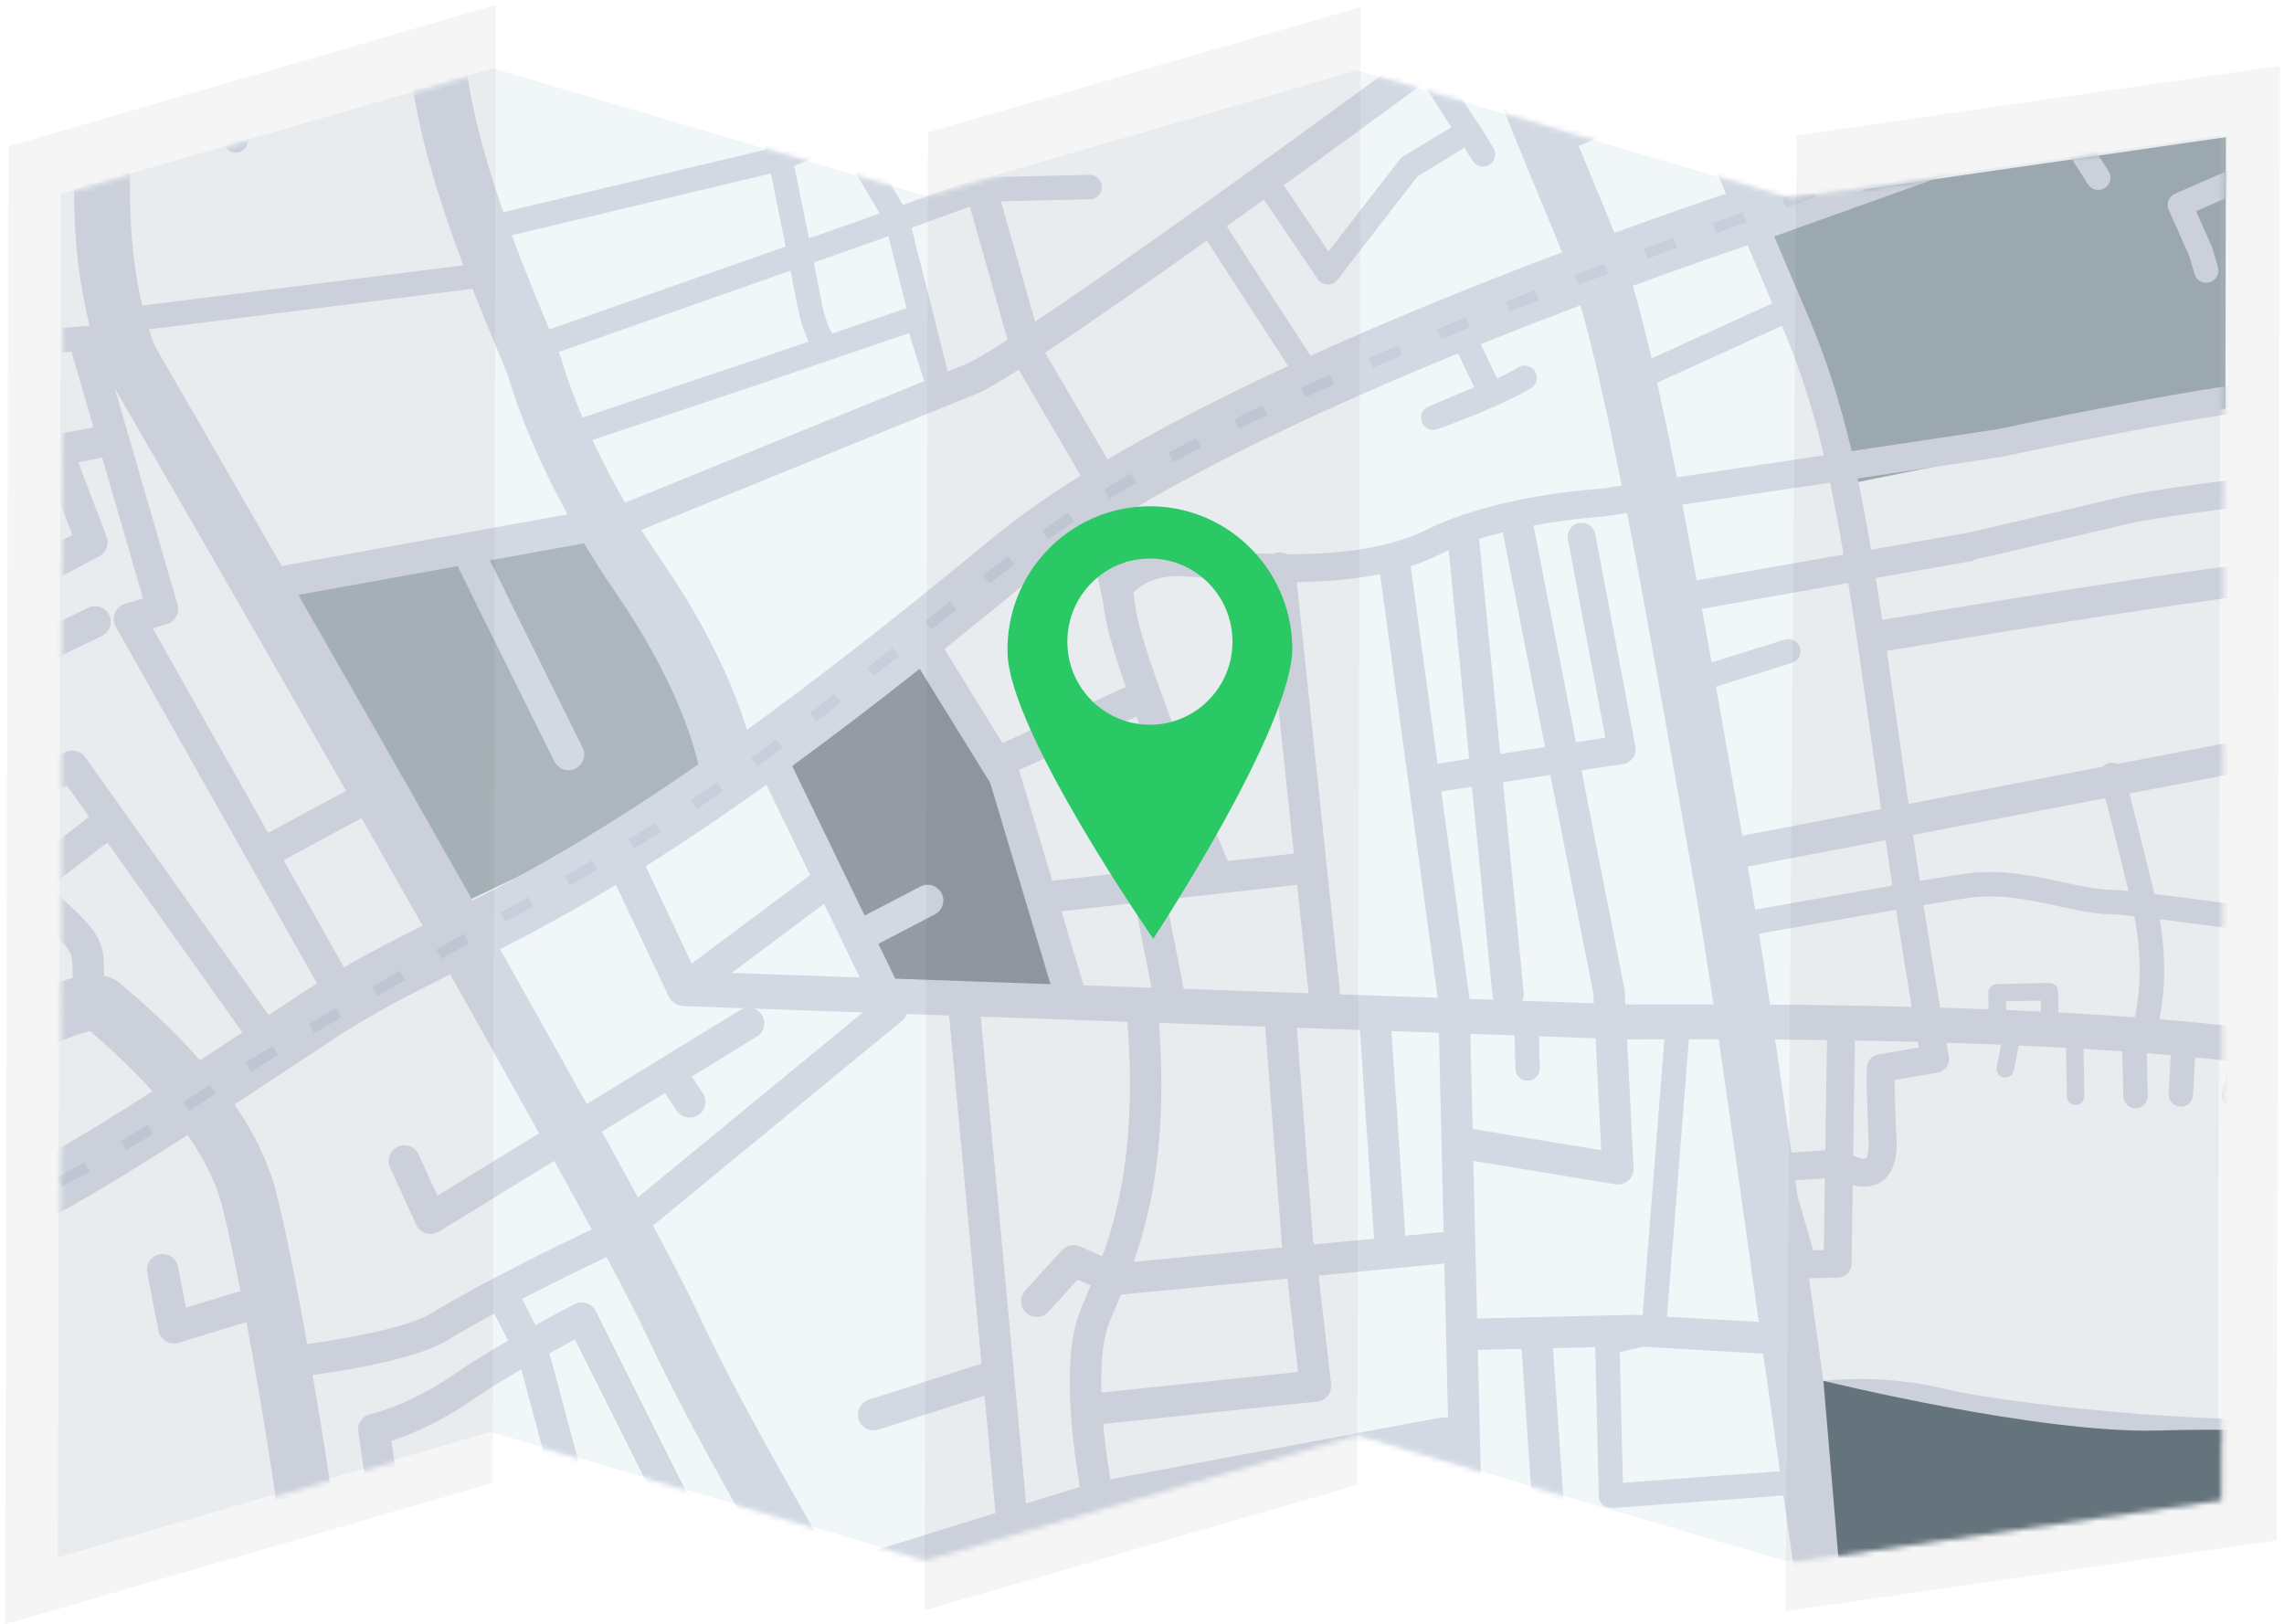 <svg width="433" height="308" viewBox="0 0 433 308" fill="none" xmlns="http://www.w3.org/2000/svg">
<path fill-rule="evenodd" clip-rule="evenodd" d="M257.234 259.939L339.833 284.299L410.647 274.106L411.181 36.525L338.887 46.932L257.765 23.008L175.797 46.783L93.936 22.64L22.36 43.401L21.828 280.333L93.407 259.572L175.267 283.713L257.234 259.939ZM1 308L1.629 27.788L93.985 1L175.845 25.141L257.814 1.367L340.413 25.727L432 12.543L431.373 292.105L338.307 305.504L257.185 281.579L175.218 305.355L93.358 281.212L1 308Z" fill="white"/>
<path fill-rule="evenodd" clip-rule="evenodd" d="M339.094 37.502L257.269 13.366L175.337 37.134L93.512 13L11.579 36.768L11 295.266L92.932 271.498L174.757 295.633L256.69 271.866L338.515 296L420.421 284.208L421 25.71L339.094 37.502Z" fill="#F1F6F9"/>
<path fill-rule="evenodd" clip-rule="evenodd" d="M11.578 36.767L11 295.266L92.931 271.498L174.756 295.633L256.69 271.866L338.516 296L420.421 284.209L421 25.71L339.095 37.502L257.269 13.366L175.336 37.134L93.511 13L11.578 36.767Z" fill="#F1F6F9"/>
<path fill-rule="evenodd" clip-rule="evenodd" d="M145 142.023L166.833 189H201L191.238 153.052L174.552 123L145 142.023Z" fill="#3B3F51" fill-opacity="0.5"/>
<path fill-rule="evenodd" clip-rule="evenodd" d="M353.745 35.863L332 45.406L336.308 45.303L349.19 92L421.885 77.47L422 26L353.745 35.863Z" fill="#556976" fill-opacity="0.5"/>
<path fill-rule="evenodd" clip-rule="evenodd" d="M49 111.676L56.145 112.283L79.804 175L142 145.431L130.829 125.237L112.007 100L49 111.676Z" fill="#697882" fill-opacity="0.5"/>
<mask id="mask0" mask-type="alpha" maskUnits="userSpaceOnUse" x="11" y="13" width="411" height="284">
<path fill-rule="evenodd" clip-rule="evenodd" d="M12.045 36.942L11.467 295.592L93.451 271.81L175.33 295.959L257.318 272.178L339.196 296.326L421.155 284.528L421.735 25.877L339.776 37.675L257.897 13.527L175.91 37.309L94.032 13.159L12.045 36.942Z" fill="white"/>
</mask>
<g mask="url(#mask0)">
<path fill-rule="evenodd" clip-rule="evenodd" d="M111.284 94.64C111.065 94.237 110.854 93.854 110.652 93.487L111.807 92.843C112.015 93.214 112.227 93.603 112.447 94.008L111.284 94.64Z" fill="#C7CEDC"/>
</g>
<mask id="mask1" mask-type="alpha" maskUnits="userSpaceOnUse" x="11" y="13" width="411" height="284">
<path fill-rule="evenodd" clip-rule="evenodd" d="M12.045 36.942L11.467 295.592L93.451 271.81L175.33 295.959L257.318 272.178L339.196 296.326L421.155 284.528L421.735 25.877L339.776 37.675L257.897 13.527L175.91 37.309L94.032 13.159L12.045 36.942Z" fill="white"/>
</mask>
<g mask="url(#mask1)">
<path fill-rule="evenodd" clip-rule="evenodd" d="M96.207 58.831C95.894 58.069 95.578 57.291 95.259 56.504L96.484 56.008C96.803 56.794 97.118 57.568 97.431 58.329L96.207 58.831ZM98.125 63.473L97.163 61.154L98.387 60.648L99.347 62.964L98.125 63.473ZM100.045 68.106C99.737 67.358 99.417 66.586 99.087 65.79L100.309 65.283C100.639 66.08 100.961 66.854 101.27 67.605L100.045 68.106ZM101.521 72.807C101.312 72.044 101.096 71.236 100.873 70.378L102.152 70.043C102.375 70.896 102.59 71.699 102.797 72.458L101.521 72.807ZM102.933 77.646C102.698 76.901 102.455 76.1 102.203 75.231L103.474 74.863C103.722 75.72 103.961 76.512 104.194 77.247L102.933 77.646ZM104.636 82.416C104.33 81.67 104.034 80.894 103.733 80.044L104.98 79.604C105.274 80.432 105.562 81.187 105.861 81.912L104.636 82.416ZM106.875 86.986C106.417 86.175 106.038 85.462 105.683 84.74L106.871 84.156C107.214 84.855 107.581 85.547 108.026 86.336L106.875 86.986ZM109.416 91.315C109.002 90.606 108.617 89.957 108.253 89.344L108.145 89.164L109.282 88.487L109.39 88.669C109.756 89.284 110.143 89.936 110.559 90.649L109.416 91.315Z" fill="#C7CEDC"/>
</g>
<mask id="mask2" mask-type="alpha" maskUnits="userSpaceOnUse" x="11" y="13" width="411" height="284">
<path fill-rule="evenodd" clip-rule="evenodd" d="M12.045 36.942L11.467 295.592L93.451 271.81L175.33 295.959L257.318 272.178L339.196 296.326L421.155 284.528L421.735 25.877L339.776 37.675L257.897 13.527L175.91 37.309L94.032 13.159L12.045 36.942Z" fill="white"/>
</mask>
<g mask="url(#mask2)">
<path fill-rule="evenodd" clip-rule="evenodd" d="M94.31 54.142L93.822 52.909L95.052 52.424L95.539 53.654L94.31 54.142Z" fill="#C7CEDC"/>
</g>
<mask id="mask3" mask-type="alpha" maskUnits="userSpaceOnUse" x="11" y="13" width="411" height="284">
<path fill-rule="evenodd" clip-rule="evenodd" d="M12.045 36.942L11.467 295.592L93.451 271.81L175.33 295.959L257.318 272.178L339.196 296.326L421.155 284.528L421.735 25.877L339.776 37.675L257.897 13.527L175.91 37.309L94.032 13.159" fill="white"/>
</mask>
<g mask="url(#mask3)">
<path fill-rule="evenodd" clip-rule="evenodd" d="M138.659 145.969L137.345 146.128C137.345 146.123 137.292 145.689 137.129 144.875L138.428 144.617C138.6 145.488 138.657 145.95 138.659 145.969Z" fill="#C7CEDC"/>
</g>
<mask id="mask4" mask-type="alpha" maskUnits="userSpaceOnUse" x="11" y="13" width="411" height="284">
<path fill-rule="evenodd" clip-rule="evenodd" d="M12.045 36.942L11.467 295.592L93.451 271.81L175.33 295.959L257.318 272.178L339.196 296.326L421.155 284.528L421.735 25.877L339.776 37.675L257.897 13.527L175.91 37.309L94.032 13.159L12.045 36.942Z" fill="white"/>
</mask>
<g mask="url(#mask4)">
<path fill-rule="evenodd" clip-rule="evenodd" d="M136.637 142.708C136.476 142.072 136.281 141.352 136.045 140.554L137.315 140.179C137.555 140.995 137.755 141.731 137.92 142.381L136.637 142.708Z" fill="#C7CEDC"/>
</g>
<mask id="mask5" mask-type="alpha" maskUnits="userSpaceOnUse" x="11" y="13" width="411" height="284">
<path fill-rule="evenodd" clip-rule="evenodd" d="M12.045 36.942L11.467 295.592L93.451 271.81L175.33 295.959L257.318 272.178L339.196 296.326L421.155 284.528L421.735 25.877L339.776 37.675L257.897 13.527L175.91 37.309L94.032 13.159L12.045 36.942Z" fill="white"/>
</mask>
<g mask="url(#mask5)">
<path fill-rule="evenodd" clip-rule="evenodd" d="M135.376 138.414C135.244 138.014 135.102 137.599 134.952 137.171L136.202 136.735C136.355 137.171 136.498 137.591 136.632 138L135.376 138.414Z" fill="#C7CEDC"/>
</g>
<mask id="mask6" mask-type="alpha" maskUnits="userSpaceOnUse" x="11" y="13" width="411" height="284">
<path fill-rule="evenodd" clip-rule="evenodd" d="M12.045 36.942L11.467 295.592L93.451 271.81L175.33 295.959L257.318 272.178L339.196 296.326L421.155 284.528L421.735 25.877L339.776 37.675L257.897 13.527L175.91 37.309L94.032 13.159L12.045 36.942Z" fill="white"/>
</mask>
<g mask="url(#mask6)">
<path fill-rule="evenodd" clip-rule="evenodd" d="M431.199 72.043C413.944 73.839 381.029 80.887 378.626 81.406L351.029 85.546C348.763 75.871 346.159 67.841 342.599 59.505L341.505 56.946C339.945 53.298 338.189 49.191 336.348 44.832C346.629 41.175 366.764 33.951 389.901 25.635L395.839 34.953C396.354 35.76 397.286 36.141 398.177 35.992C398.473 35.941 398.765 35.833 399.034 35.66C400.112 34.973 400.43 33.541 399.742 32.463L394.369 24.029C402.418 21.136 410.766 18.134 419.141 15.12C419.924 17.83 421.496 23.519 423.445 31.898L419.458 33.617L412.332 36.738C411.768 36.984 411.324 37.447 411.101 38.023C410.878 38.598 410.895 39.239 411.146 39.803L415.022 48.498L416.044 51.964C416.378 53.102 417.508 53.787 418.646 53.595C418.738 53.58 418.828 53.559 418.919 53.532C420.146 53.171 420.847 51.883 420.485 50.656L419.421 47.043C419.393 46.943 419.357 46.847 419.314 46.753L416.324 40.045L421.304 37.866L424.491 36.492C426.559 45.8 428.933 57.75 431.199 72.043ZM433.834 90.258C422.14 90.518 404.924 93.626 404.095 93.778C404.051 93.785 404.01 93.802 403.969 93.813L373.183 100.999L354.717 104.239C353.883 99.328 353.048 94.867 352.177 90.725L379.494 86.627C379.549 86.621 379.603 86.611 379.659 86.598C380.046 86.516 414.855 79.032 432.008 77.279C432.632 81.428 433.244 85.757 433.834 90.258ZM435.708 105.868C419.831 107.081 370.608 115.233 356.834 117.544C356.418 114.782 356.008 112.136 355.604 109.614L374.187 106.317C374.235 106.308 374.256 106.143 374.304 106.132L405.1 98.965C406.276 98.753 423.613 95.681 434.507 95.534C434.92 98.891 435.321 102.334 435.708 105.868ZM438.493 137.76L401.394 144.861C400.915 144.626 400.356 144.547 399.797 144.695C399.346 144.814 398.963 145.06 398.671 145.382L361.815 152.436C361.276 148.688 360.712 144.719 360.125 140.492C359.267 134.316 358.47 128.666 357.708 123.436C384.178 118.995 424.719 112.596 436.323 111.724C437.153 119.968 437.89 128.659 438.493 137.76ZM441.125 173.676C434.189 172.879 426.554 171.87 420.678 171.095C416.031 170.48 411.853 169.93 408.421 169.511C406.502 161.553 404.752 154.628 403.689 150.472L439.042 143.709C440.365 156.081 440.955 165.92 441.125 173.676ZM439.892 196.987C431.052 195.392 420.565 194.182 409.381 193.265C409.998 190.34 411.018 183.416 409.445 174.307C412.636 174.706 416.309 175.191 420.072 175.687C428.556 176.807 435.526 177.696 441.177 178.342C441.182 188.274 440.446 194.052 439.892 196.987ZM404.736 192.805L404.626 192.895C399.91 192.548 395.097 192.25 390.255 191.993L390.161 187.996C390.151 187.559 389.966 187.141 389.649 186.838C389.332 186.536 388.907 186.371 388.468 186.382L378.549 186.618C377.635 186.638 376.913 187.396 376.934 188.309L377.008 191.389C373.923 191.271 370.852 191.167 367.813 191.073C367.024 186.451 365.964 180.013 364.672 171.63C368.035 171.067 370.935 170.597 372.951 170.296C379.018 169.391 384.657 170.622 390.11 171.813C393.614 172.576 396.922 173.3 400.042 173.347C400.948 173.362 402.556 173.506 404.627 173.734C406.543 183.405 405.225 190.668 404.736 192.805ZM380.319 191.522L380.28 189.886L386.894 189.73L386.943 191.824C384.736 191.716 382.525 191.614 380.319 191.522ZM362.67 158.319L399.131 151.344C400.111 155.168 401.724 161.536 403.524 168.96C402.067 168.817 400.904 168.729 400.115 168.717C397.457 168.676 394.368 168 391.097 167.287C385.509 166.067 379.175 164.685 372.268 165.714C370.244 166.016 367.338 166.487 363.972 167.051C363.559 164.32 363.125 161.413 362.67 158.319ZM356.134 199.935C354.926 200.141 354.017 201.15 353.937 202.373C353.93 202.498 353.743 205.556 354.25 216.226C354.388 219.111 353.718 219.67 353.71 219.673C353.393 219.847 352.374 219.611 351.318 219.109L351.652 197.308C355.527 197.377 359.517 197.463 363.577 197.571C363.645 197.953 363.71 198.313 363.77 198.637L356.134 199.935ZM335.554 190.495C334.84 185.703 334.147 181.18 333.491 177.054C339.653 175.96 350.341 174.07 359.454 172.514C360.653 180.28 361.649 186.376 362.42 190.924C352.839 190.678 343.693 190.554 335.554 190.495ZM346.041 218.126L339.607 218.562C338.576 211.26 337.538 203.998 336.532 197.119C339.676 197.143 342.963 197.178 346.36 197.226L346.041 218.126ZM345.762 237.036L343.734 237.083L340.766 226.782C340.626 225.787 340.488 224.804 340.349 223.817L345.961 223.438L345.762 237.036ZM345.933 330.596C334.647 330.335 324.306 329.247 312.814 327.332C312.332 327.252 311.842 327.24 311.356 327.294C311.176 327.313 306.676 327.819 299.425 328.659L294.421 255.638L302.425 255.448L303.094 283.715C303.11 284.35 303.383 284.95 303.853 285.376C304.323 285.802 304.946 286.017 305.579 285.97L338.088 283.581C339.142 290.881 340.161 297.792 341.113 304.012C342.407 312.465 344.085 321.53 345.933 330.596ZM348.175 341.237C349.136 345.667 350.119 350.037 351.098 354.274L326.306 357.846L308.453 358.268C306.809 358.306 305.508 359.671 305.547 361.314C305.587 362.959 306.95 364.26 308.594 364.222L326.624 363.795C326.743 363.792 326.861 363.783 326.978 363.766L352.457 360.096C355.955 374.897 359.233 387.518 361.082 394.478C344.732 396.84 328.664 398.358 320.313 398.388C320.168 398.39 320.025 398.396 319.882 398.407C319.467 398.443 278.153 401.934 254.584 400.468C250.933 400.24 247.385 400.154 243.923 400.198L242.137 390.117L252.775 388.371C252.779 388.37 252.784 388.368 252.788 388.368C253.574 388.236 254.276 387.791 254.733 387.136C255.193 386.478 255.367 385.662 255.217 384.872L249.841 356.764C249.543 355.203 248.075 354.153 246.504 354.373L237.026 355.705L233.833 347.388C248.188 345.49 263.212 343.627 276.245 342.058L276.353 346.589L259.486 346.986C258.662 347.01 257.877 347.37 257.329 347.989C256.78 348.61 256.514 349.43 256.594 350.254L257.284 357.297C257.446 358.935 258.902 360.13 260.537 359.97C260.606 359.963 260.677 359.953 260.744 359.942C262.273 359.685 263.362 358.282 263.209 356.715L262.832 352.866L279.471 352.471C280.258 352.451 281.01 352.121 281.554 351.55C282.099 350.978 282.394 350.214 282.376 349.424L282.184 341.346C297.34 339.536 308.864 338.229 311.805 337.897C324.402 339.968 335.673 341.079 348.175 341.237ZM213.502 404.774L200.399 352.138C208.369 350.886 217.803 349.542 227.766 348.198L230.975 356.556L219.675 358.144C218.061 358.385 216.913 359.879 217.141 361.508C217.371 363.136 218.876 364.271 220.504 364.042L235.422 361.945C235.479 361.937 235.538 361.928 235.593 361.92L244.526 360.664L248.795 382.99L222.597 387.292C222.593 387.292 222.589 387.293 222.584 387.293C220.97 387.566 219.876 389.094 220.142 390.713C220.408 392.335 221.938 393.435 223.562 393.169L236.261 391.083L237.916 400.425C229.217 400.953 221.109 402.39 213.502 404.774ZM201.705 409.408C201.174 409.661 200.597 409.933 199.994 410.216C194.927 394.566 187.806 372.499 182.225 354.946C183.364 354.771 184.512 354.594 185.682 354.416C188.53 353.979 191.472 353.528 194.492 353.06L207.86 406.755C205.772 407.565 203.72 408.446 201.705 409.408ZM175.498 421.264L163.142 381.377L172.733 375.807C174.154 374.98 174.638 373.158 173.812 371.735C172.986 370.313 171.165 369.83 169.744 370.656L161.333 375.541L156.279 359.223C161.028 358.328 166.137 357.47 171.641 356.593C177.457 374.91 185.067 398.488 190.305 414.655C185.194 416.962 179.758 419.378 175.498 421.264ZM115.522 361.593C105.488 367.693 87.465 371.416 73.521 373.169C75.705 364.926 75.533 357.542 74.906 351.448C79.469 353.224 84.925 353.581 91.228 352.518C95.521 351.794 100.208 350.411 105.271 348.374C128.475 339.03 153.437 332.169 163.327 329.595C163.392 329.804 163.453 330.005 163.502 330.192C164.121 332.544 165.938 338.483 168.419 346.387C145.101 350.137 128.493 353.706 115.522 361.593ZM64.299 332.695C63.839 333.645 63.564 334.58 63.409 335.475C62.001 334.958 60.471 334.479 58.785 334.046C63.595 331.947 64.269 330.923 64.791 330.13C66.246 327.917 68.954 323.8 62.344 279.775C61.411 273.562 60.355 267.059 59.267 260.743C66.331 259.77 79.148 257.606 84.876 254.114C87.512 252.507 90.553 250.793 93.704 249.093L96.343 254.203C92.867 256.223 89.162 258.49 85.923 260.715C77.343 266.61 70.336 268.13 70.274 268.142C68.726 268.459 67.696 269.93 67.925 271.493L75.576 323.604C69.769 326.084 66.038 329.09 64.299 332.695ZM62.087 374.245C59.545 374.386 57.484 374.414 56.09 374.336C47.423 373.848 33.881 380.627 28.195 383.722C26.236 382.61 22.979 380.403 19.255 376.431C15.881 372.837 14.576 357.068 15.242 344.01C17.149 343.064 21.598 342.261 27.377 341.933C28.329 341.93 29.324 341.89 30.363 341.81C35.542 341.673 41.509 341.905 47.559 342.698C58.468 344.129 62.828 346.552 63.748 347.485C64.725 354.554 65.911 363.751 62.087 374.245ZM53.888 388.359C52.283 390.542 50.624 392.797 49.18 395.012C48.437 396.152 47.748 397.277 47.095 398.388C45.864 396.961 44.636 395.51 43.419 394.035C42.111 392.446 40.701 391.12 39.209 390.004C45.297 387.147 51.938 384.705 55.493 384.907C55.762 384.922 56.056 384.934 56.374 384.941C55.594 386.039 54.751 387.186 53.888 388.359ZM14.751 321.212C14.051 317.315 13.116 312.928 12.023 308.271L45.469 302.335C47.089 302.046 48.168 300.501 47.88 298.882C47.593 297.263 46.034 296.187 44.429 296.471L10.613 302.473C5.113 280.546 -3.121 254.854 -7.569 245.594C-8.551 243.55 -9.663 241.865 -10.854 240.463C1.787 235.998 17.532 226.8 35.569 215.211C38.369 219.258 40.698 223.609 41.912 228.017C42.803 231.256 44.114 237.206 45.599 244.802L35.261 247.969L33.748 240.207C33.432 238.592 31.854 237.525 30.256 237.854C28.642 238.169 27.59 239.733 27.904 241.347L30.05 252.354C30.211 253.181 30.717 253.902 31.439 254.336C32.051 254.703 32.77 254.838 33.466 254.72C33.592 254.699 33.718 254.668 33.843 254.631L46.723 250.687C48.311 259.199 50.019 269.154 51.588 279.438C53.962 294.99 55.164 305.774 55.686 312.949L14.76 321.256C14.758 321.241 14.754 321.227 14.751 321.212ZM4.733 342.355C4.559 345.278 4.181 353.767 4.969 362.527L4.18 362.455L-2.026 329.688L6.226 328.931C7.25 331.052 8.61 332.984 10.289 334.708C7.144 336.302 4.792 338.702 4.733 342.355ZM23.602 187.15L22.972 186.604C22.065 185.816 20.982 185.294 19.734 185.035L19.669 182.287C19.552 177.283 16.235 174.346 10.216 169.015C9.937 168.769 9.653 168.517 9.36 168.257L20.353 159.754L45.956 195.769C43.398 197.463 40.708 199.245 37.928 201.071C32.386 194.756 26.738 189.863 23.602 187.15ZM4.866 164.206C2.383 161.918 -0.46 159.205 -3.692 155.905L12.686 148.97L16.899 154.896L4.866 164.206ZM55.889 323.722C52.347 325.403 42.712 329.21 33.615 330.743C32.157 330.99 30.883 331.144 29.755 331.236C28.862 331.26 27.974 331.294 27.105 331.341C24.502 331.315 23.16 330.868 22.585 330.593C20.397 329.55 18.672 328.292 17.385 326.801L55.997 318.962C56.052 321.167 56.001 322.72 55.889 323.722ZM52.593 204.07C56.519 201.47 60.226 199.012 63.727 196.731C71.084 191.938 77.765 188.545 85.335 184.764C91.311 195.366 97.045 205.608 102.194 214.909L82.931 226.726L79.366 218.921C78.682 217.425 76.915 216.767 75.422 217.45C73.926 218.134 73.268 219.901 73.952 221.396L78.914 232.26C79.268 233.036 79.936 233.622 80.752 233.871C81.198 234.008 81.665 234.035 82.115 233.959C82.488 233.896 82.848 233.764 83.177 233.563L105.076 220.127C107.632 224.769 110.012 229.124 112.167 233.115C105.55 236.268 91.319 243.21 81.778 249.029C77.292 251.764 65.613 253.844 58.235 254.868C55.942 242.052 53.631 230.711 52.115 225.208C50.574 219.605 47.771 214.277 44.463 209.433C47.13 207.685 49.84 205.894 52.593 204.07ZM53.759 163.119L68.544 155.138C72.405 161.918 76.291 168.766 80.121 175.535C74.942 178.123 70.139 180.568 65.205 183.418L53.759 163.119ZM28.962 119.142L31.65 118.335C33.214 117.866 34.11 116.224 33.655 114.654L21.778 73.668C27.279 83.177 45.779 115.193 65.596 149.962L50.834 157.931L28.962 119.142ZM25.54 21.193C25.757 19.375 25.968 17.665 26.166 16.049C27.526 5.031 28.272 -2.092 26.804 -8.986C29.205 -10.322 32.517 -11.716 35.788 -11.625C37.334 -11.582 42.268 -11.54 49.132 -11.5L42.411 26.215C42.192 27.454 43.002 28.643 44.233 28.891C45.47 29.141 46.675 28.358 46.95 27.129L51.298 7.779L77.391 9.765C78.612 23.576 83.139 37.901 87.852 50.316L26.975 57.94C25.226 50.551 23.528 38.131 25.54 21.193ZM53.831 -11.474C60.775 -11.439 69.056 -11.406 77.579 -11.376C77.435 -7.175 77.289 -3.497 77.146 -0.575C77.055 1.295 77.052 3.189 77.11 5.098L51.23 3.128L53.831 -11.474ZM87.717 -0.057C87.866 -3.098 88.018 -6.942 88.168 -11.341C107.822 -11.278 126.36 -11.236 130.377 -11.227L143.94 -4.607L141.093 2.119L87.656 2.146C87.664 1.406 87.682 0.671 87.717 -0.057ZM148.109 -2.573L154.017 0.311L150.441 4.464C149.902 5.088 149.738 5.953 150.007 6.733L154.407 19.432C154.457 19.577 154.522 19.717 154.6 19.849L157.023 23.961L149.627 26.842C147.432 16.14 145.567 7.195 145.041 4.671L148.109 -2.573ZM158.319 2.411L172.204 9.187L167.639 11.454C166.835 11.854 166.333 12.684 166.355 13.584L166.514 20.267L161.396 22.259L158.706 17.696L154.819 6.477L158.319 2.411ZM182.597 34.711L171.18 38.857L163.78 26.302L169.705 23.994C170.613 23.641 171.203 22.756 171.18 21.782L171.019 14.947L176.259 12.344L182.597 34.711ZM217.134 5.875C217.421 6.003 217.74 6.073 218.073 6.072L250.273 5.971C251.536 5.964 252.56 4.955 252.581 3.695C252.602 2.434 251.612 1.387 250.352 1.34C250.263 1.337 244.906 1.142 237.108 1.072L234.343 -15.001L267.518 -15.15L269.789 -3.232C270.028 -1.977 271.221 -1.145 272.496 -1.391C273.752 -1.632 274.575 -2.844 274.337 -4.101L272.411 -14.209C274.276 -8.436 276.182 -2.905 278.077 2.349C266.886 10.632 220.651 44.741 196.237 61.003L189.769 38.182L206.629 37.783C207.912 37.754 208.92 36.692 208.889 35.412C208.858 34.134 207.797 33.123 206.52 33.153L188.465 33.58L181.76 9.918C187.96 7.76 200.124 6.368 217.134 5.875ZM243.373 35.135C253.24 28.001 262.596 21.155 269.86 15.814L275.142 24.128L265.987 29.677C265.744 29.825 265.532 30.015 265.358 30.24L251.856 47.675L243.373 35.135ZM280.217 8.175C284.666 20.105 288.952 30.429 292.399 38.733C293.851 42.233 295.111 45.269 296.137 47.836C281.936 53.188 265.09 59.92 248.457 67.463L232.555 42.919C234.913 41.232 237.273 39.536 239.617 37.846L249.814 52.919C250.228 53.533 250.914 53.912 251.655 53.935C252.4 53.96 253.106 53.626 253.56 53.039L268.755 33.416L277.626 28.038L279.203 30.52C279.884 31.592 281.304 31.915 282.381 31.243C283.46 30.572 283.796 29.157 283.134 28.072L280.425 23.627C280.295 23.416 280.139 23.233 279.963 23.08L273.598 13.062C276.241 11.115 278.482 9.459 280.217 8.175ZM292.855 -20.307C293.186 -20.204 293.541 -20.177 293.891 -20.231L307.948 -22.387C308.367 -20.323 308.88 -18.197 309.401 -16.045C310.026 -13.467 310.671 -10.803 311.232 -8.024C311.761 -5.409 312.641 -2.227 313.773 1.346L299.46 11.145C298.405 11.868 298.135 13.309 298.857 14.365C299.58 15.421 301.022 15.69 302.076 14.967L315.286 5.923C315.997 7.997 316.773 10.166 317.597 12.404C311.813 16.416 305.072 20.368 297.52 23.377C292.77 11.681 287.235 -2.619 282.061 -18.799L292.855 -20.307ZM319.271 16.87C321.706 23.267 324.448 30.06 327.21 36.724C322.594 38.279 315.192 40.827 306.064 44.155C304.991 41.462 303.685 38.316 302.173 34.674C301.262 32.479 300.29 30.138 299.274 27.664C306.784 24.668 313.481 20.812 319.271 16.87ZM328.345 2.33C328.439 2.314 328.534 2.29 328.626 2.261L331.815 1.256C329.103 3.572 325.842 6.317 322.059 9.172C321.387 7.327 320.754 5.538 320.167 3.821L328.345 2.33ZM313.103 67.97C311.889 62.767 310.7 58.106 309.556 54.198C319.169 50.68 326.855 48.031 331.314 46.525C332.943 50.375 334.523 54.078 335.997 57.523L313.103 67.97ZM317.913 90.512C316.655 84.195 315.394 78.143 314.154 72.581L337.816 61.785C341.144 69.608 343.617 77.214 345.775 86.333L317.913 90.512ZM321.654 110.04C320.758 105.212 319.85 100.408 318.935 95.713L346.932 91.514C347.815 95.68 348.658 100.176 349.505 105.154L321.654 110.04ZM330.299 158.468C329.669 154.906 329.004 151.133 328.313 147.199C327.362 141.794 326.355 136.074 325.31 130.207L339.699 125.712C340.92 125.33 341.601 124.032 341.219 122.81C340.839 121.589 339.541 120.91 338.319 121.289L324.488 125.611C323.887 122.252 323.273 118.862 322.653 115.466L350.393 110.541C351.782 119.197 353.218 129.227 354.884 141.221C355.485 145.544 356.06 149.608 356.612 153.431L330.299 158.468ZM332.752 172.479C332.334 169.944 331.934 167.605 331.556 165.511C331.486 165.118 331.413 164.713 331.342 164.312L357.469 159.315C357.916 162.362 358.345 165.238 358.754 167.932C349.636 169.491 338.946 171.379 332.752 172.479ZM316.029 249.679L320.181 197.064C321.958 197.063 323.844 197.063 325.826 197.067C327.084 205.629 328.379 214.728 329.607 223.442C330.545 230.088 331.499 236.91 332.456 243.747C332.777 246.047 333.101 248.353 333.425 250.661C328.455 250.388 321.363 249.994 316.029 249.679ZM311.499 255.369C316.976 255.717 327.939 256.325 334.267 256.671C335.332 264.252 336.393 271.776 337.426 278.985L307.665 281.172L307.08 256.387L311.499 255.369ZM287.133 196.338L287.284 202.676C287.313 203.954 288.374 204.967 289.653 204.935C290.932 204.907 291.943 203.845 291.911 202.565L291.768 196.502L302.492 196.88L303.564 218.094L279.176 214.078L278.751 196.043L287.133 196.338ZM273.248 150.079L279.05 149.204L282.944 188.843C282.97 189.101 283.038 189.344 283.123 189.575L278.591 189.415C278.586 189.332 278.576 189.248 278.564 189.164L273.248 150.079ZM221.21 289.276L221.606 317.579C221.63 319.223 222.981 320.537 224.624 320.515C224.78 320.513 224.933 320.498 225.081 320.474C226.505 320.233 227.581 318.984 227.559 317.497L227.148 288.167L240.553 285.665L241.316 301.279C241.395 302.921 242.791 304.188 244.434 304.108C244.554 304.102 244.671 304.088 244.787 304.068C246.254 303.82 247.337 302.509 247.261 300.987L246.46 284.562L262.042 281.654L265.617 317.607C265.779 319.244 267.238 320.438 268.874 320.275C268.943 320.269 269.01 320.26 269.076 320.249C270.607 319.99 271.696 318.586 271.541 317.018L267.915 280.557L274.762 279.279L275.994 331.424C257.85 333.607 235.638 336.377 216.685 339.033L214.227 311.895C214.225 311.867 214.221 311.841 214.218 311.813L211.743 291.044L221.21 289.276ZM210.488 280.509L210.339 279.255C210.332 279.196 210.322 279.136 210.313 279.078C209.959 277.114 209.477 273.791 209.148 270.018L249.704 265.77C250.499 265.689 251.22 265.292 251.717 264.671C252.214 264.051 252.443 263.258 252.351 262.469L249.983 241.883L273.824 239.586L274.144 253.106C274.144 253.117 274.145 253.128 274.144 253.139C274.145 253.15 274.145 253.161 274.145 253.172L274.515 268.819C273.984 268.75 273.435 268.758 272.882 268.859L210.488 280.509ZM205.94 292.651L208.301 312.475L210.783 339.874C206.442 340.499 202.327 341.117 198.545 341.712C193.493 342.509 188.675 343.246 184.08 343.95C182.35 344.215 180.659 344.474 178.992 344.731C176.322 336.25 174.363 329.873 173.739 327.497C173.298 325.83 172.476 323.73 171.342 321.261C171.298 321.159 171.253 321.059 171.203 320.961C169.301 316.863 166.562 311.763 163.274 305.889L205.94 292.651ZM157.933 296.461C157.375 295.485 156.81 294.496 156.235 293.493C148.163 279.364 139.014 263.353 132.377 249.136C130.608 245.347 127.636 239.58 123.799 232.399L171.046 193.54C171.463 193.198 171.759 192.759 171.937 192.281L179.925 192.561L186.081 258.571L164.711 265.419C163.146 265.922 162.283 267.598 162.785 269.164C163.287 270.73 164.963 271.592 166.527 271.092L186.648 264.643L188.724 286.908L157.933 296.461ZM106.17 287.098L77.477 295.57L74.195 273.221C77.355 272.204 82.933 269.994 89.292 265.624C92.22 263.614 95.595 261.54 98.825 259.654L106.17 287.098ZM125.772 287.521L128.969 293.907L115.297 298.173L113.422 291.168L125.772 287.521ZM111.882 285.412L104.175 256.614C106.052 255.573 107.715 254.678 108.992 253.999L123.064 282.111L111.882 285.412ZM79.499 309.342L78.351 301.522L107.711 292.852L109.609 299.948L79.499 309.342ZM111.15 305.705L112.914 312.296C103.409 315.44 93.978 318.335 86.804 320.04C84.835 320.509 83.007 321.01 81.29 321.539L80.375 315.308L111.15 305.705ZM114.99 238.371C118.475 244.909 121.168 250.15 122.787 253.617C129.61 268.229 138.874 284.442 147.047 298.746C147.285 299.165 147.525 299.583 147.763 300C141.297 302.399 130.206 306.449 118.57 310.4L116.839 303.931L134.085 298.55C134.919 298.289 135.597 297.677 135.939 296.873C136.279 296.068 136.251 295.155 135.86 294.373L112.959 248.621C112.604 247.912 111.981 247.373 111.227 247.125C110.472 246.877 109.65 246.942 108.945 247.302C108.683 247.435 105.645 248.99 101.527 251.265L98.969 246.314C105.286 243.043 111.391 240.086 114.99 238.371ZM126.053 207.26L128.287 210.6C129.203 211.968 131.053 212.332 132.417 211.419C133.783 210.503 134.149 208.655 133.234 207.288L131.13 204.144L143.466 196.578C144.867 195.718 145.306 193.884 144.447 192.482C144.085 191.891 143.544 191.482 142.941 191.259L163.562 191.985L120.924 227.052C118.833 223.187 116.551 219.011 114.113 214.584L126.053 207.26ZM116.761 167.776L126.741 188.898C127.269 190.016 128.379 190.746 129.615 190.789L141.072 191.193C140.826 191.266 140.583 191.359 140.353 191.5L111.231 209.364C106.193 200.262 100.616 190.298 94.811 179.998C101.23 176.71 108.336 172.884 116.761 167.776ZM86.752 107.356L105.104 144.393C105.7 145.598 107.005 146.22 108.265 146.008C108.546 145.961 108.825 145.872 109.093 145.74C110.566 145.009 111.168 143.221 110.438 141.749L92.852 106.254L110.728 103.024C112.523 106.028 114.516 109.158 116.728 112.376C127.894 128.613 131.413 140.6 132.402 144.934C113.758 157.87 100.644 165.122 89.601 170.77C78.372 150.917 66.651 130.408 56.553 112.811L86.752 107.356ZM94.143 65.957C94.915 67.816 95.642 69.566 96.302 71.19C96.884 73.291 99.943 83.596 107.586 97.54L87.992 101.08C87.928 101.088 87.866 101.101 87.803 101.115L53.404 107.329C40.641 85.114 31.054 68.561 29.417 65.736C29.254 65.366 28.793 64.257 28.217 62.452L89.577 54.769C91.162 58.778 92.723 62.542 94.143 65.957ZM95.436 40.233C91.655 29.447 88.44 17.721 87.78 6.779L140.746 6.752C141.488 10.315 143.223 18.655 145.21 28.355L95.436 40.233ZM104.151 62.462C104.073 62.272 103.996 62.086 103.917 61.894C101.805 56.812 99.361 50.927 97.019 44.618L146.138 32.896C147.068 37.449 148.025 42.17 148.943 46.748L104.151 62.462ZM151.138 57.822C151.764 61.025 152.567 63.249 153.302 64.769L143.449 68.133L110.441 79.174C107.597 72.448 106.472 68.253 106.452 68.173C106.393 67.945 106.319 67.722 106.23 67.506C106.131 67.258 106.025 67.001 105.922 66.749L149.858 51.335C150.304 53.574 150.733 55.753 151.138 57.822ZM163.819 41.528L153.356 45.199C152.44 40.639 151.489 35.952 150.569 31.444L159.407 28.003L166.753 40.464L163.819 41.528ZM157.733 63.256C157.166 62.225 156.336 60.281 155.682 56.934C155.24 54.661 154.765 52.26 154.272 49.785L165.374 45.892L168.423 44.785L171.861 58.432L157.733 63.256ZM175.191 72.28L118.49 95.32C116 90.984 113.965 86.969 112.325 83.428L144.932 72.522L172.348 63.16L175.191 72.28ZM183.284 68.991L179.663 70.463L172.799 43.196L183.864 39.179L191.017 64.419C187.68 66.555 185.023 68.139 183.284 68.991ZM204.876 90.189C198.636 94.08 192.986 98.026 188.21 101.98C169.709 117.29 154.462 129.091 141.609 138.402C139.561 131.634 135.081 120.384 125.449 106.376C124.074 104.375 122.789 102.41 121.589 100.491L185.618 74.471C185.678 74.446 185.738 74.421 185.796 74.392C187.492 73.57 190.005 72.094 193.132 70.116L204.876 90.189ZM209.968 87.103L198.135 66.876C206.468 61.376 217.456 53.694 228.785 45.615L244.201 69.411C232.179 74.98 220.407 80.949 209.968 87.103ZM272.531 144.814L267.438 107.362C269.295 106.758 271.091 106.043 272.796 105.197C273.397 104.9 274.015 104.616 274.642 104.342L278.527 143.885L272.531 144.814ZM272.791 195.833L273.282 216.626C273.282 216.669 273.283 216.711 273.285 216.754L273.683 233.618L266.418 234.318L263.79 195.517L272.791 195.833ZM253.902 188.546C253.989 188.209 254.017 187.851 253.979 187.483L245.837 110.372C250.984 110.32 256.428 109.931 261.634 108.874L272.56 189.203L253.902 188.546ZM245.847 194.884L257.808 195.306L260.49 234.887L249.213 235.975C249.142 235.787 249.053 235.608 248.948 235.444L245.847 194.884ZM210.193 251.085C210.623 249.965 211.146 248.731 211.697 247.424C211.962 246.801 212.234 246.157 212.511 245.491L244.057 242.455L246.093 260.16L208.796 264.067C208.66 259.175 208.958 254.292 210.193 251.085ZM190.06 140.906L179.043 123.093C184.072 119.069 189.367 114.762 194.957 110.137C198.065 107.563 201.593 104.981 205.449 102.408C206.836 105.225 208.518 109.715 209.403 116.132C209.827 119.201 211.383 124.357 213.432 130.251L190.06 140.906ZM215.45 135.875C219.377 146.541 224.167 158.159 226.6 163.962L199.495 167.005L193.317 146.371C193.282 146.252 193.24 146.137 193.19 146.024L215.45 135.875ZM232.769 163.269C229.306 155.043 216.543 124.317 215.302 115.319C215.165 114.325 215.008 113.376 214.839 112.461C215.738 111.442 218.516 108.984 224.169 109.275C225.395 109.338 226.936 109.461 228.718 109.603C231.784 109.847 235.615 110.151 239.843 110.297L245.286 161.864L232.769 163.269ZM224.412 187.508L221.065 170.575L231.18 169.441C231.209 169.438 231.237 169.435 231.268 169.43L245.912 167.786L248.058 188.11C248.066 188.191 248.092 188.264 248.105 188.342L224.412 187.508ZM205.432 186.838L201.229 172.802L215.127 171.242L218.299 187.292L216.702 187.236C216.609 187.228 216.513 187.226 216.417 187.226L205.432 186.838ZM219.723 193.963L239.861 194.673L243.062 236.565L214.926 239.276C218.285 229.754 221.348 216.107 219.723 193.963ZM131.138 182.715L122.421 164.271C129.148 160.022 136.681 154.972 145.289 148.802L153.587 165.933L131.138 182.715ZM156.232 171.391L162.991 185.344L138.71 184.489L156.232 171.391ZM178.502 169.373C177.741 167.915 175.944 167.35 174.487 168.108L163.925 173.616L150.185 145.255C157.465 139.931 165.472 133.842 174.35 126.825L187.727 148.457L194.491 171.05C194.501 171.083 194.509 171.115 194.52 171.148L199.151 186.618L169.722 185.581L166.521 178.977L177.237 173.39C178.695 172.63 179.261 170.831 178.502 169.373ZM194.553 248.946C195.768 250.053 197.65 249.964 198.757 248.749L204.292 242.664L206.781 243.757C206.589 244.219 206.399 244.668 206.214 245.106C205.643 246.458 205.103 247.736 204.637 248.945C200.812 258.884 204.138 278.351 204.437 280.047L204.665 281.962L194.536 285.105L185.924 192.774L213.736 193.752C215.437 215.857 212.289 229.09 208.973 238.216L204.725 236.351C203.554 235.838 202.186 236.129 201.326 237.073L194.354 244.739C193.247 245.956 193.337 247.84 194.553 248.946ZM299.821 146.068L307.876 144.852C307.888 144.85 307.902 144.847 307.914 144.846C308.608 144.73 309.211 144.245 309.618 143.67C310.033 143.083 310.176 142.258 310.041 141.552L302.441 101.275C302.169 99.838 300.758 98.908 299.351 99.171C297.914 99.442 296.972 100.837 297.243 102.275L304.341 139.885L298.776 140.747L290.715 99.667C297.976 98.302 303.777 97.964 303.88 97.958C303.964 97.954 304.047 97.945 304.13 97.934L308.465 97.283C311.788 114.363 315.083 133.079 317.888 149.033C319.062 155.698 320.155 161.916 321.141 167.388C322.207 173.301 323.486 181.401 324.842 190.449C319.035 190.439 314.092 190.458 310.341 190.471L308.716 190.477L308.127 190.457L308.001 187.946C307.997 187.853 307.99 187.76 307.978 187.665V187.663C307.978 187.661 307.977 187.658 307.977 187.656C307.966 187.577 307.954 187.498 307.937 187.422L299.821 146.068ZM284.42 142.971L280.414 102.196C281.902 101.729 283.406 101.31 284.896 100.937L292.889 141.659L284.42 142.971ZM288.869 188.261L284.945 148.314L293.929 146.956L302.063 188.406L302.156 190.246L288.617 189.77C288.823 189.31 288.922 188.797 288.869 188.261ZM270.821 77.073C269.839 77.489 269.255 78.531 269.435 79.593C269.552 80.291 269.982 80.897 270.602 81.238C271.063 81.491 271.594 81.578 272.102 81.493C272.239 81.468 272.374 81.434 272.505 81.386C273.735 80.947 284.629 77.016 290.238 73.618C291.333 72.955 291.682 71.531 291.02 70.437C290.357 69.342 288.93 68.993 287.84 69.655C286.709 70.341 285.317 71.059 283.819 71.769L280.722 65.269C287.335 62.605 293.704 60.132 299.617 57.896C302.053 66.346 304.742 78.525 307.442 92.082L303.467 92.68C301.603 92.791 283.416 94.019 270.444 100.455C262.83 104.232 252.846 105.135 243.93 105.085C243.43 104.825 242.852 104.703 242.251 104.766C241.915 104.802 241.602 104.905 241.31 105.043C236.675 104.924 232.441 104.59 229.139 104.325C227.315 104.181 225.742 104.055 224.441 103.988C219.339 103.726 215.779 105.174 213.472 106.724C212.531 103.546 211.455 101.04 210.486 99.164C229.181 87.53 253.899 76.241 276.424 67.016L279.482 73.433L270.821 77.072V77.073ZM101.633 333.293L102.873 337.931C102.355 338.137 101.837 338.343 101.319 338.552C88.278 343.801 81.415 342.912 77.955 341.24C75.175 339.898 74.178 337.795 73.926 337.14C74.479 336.315 77.283 333.188 89.252 330.34C108.28 325.815 141.299 313.724 153.065 309.328C155.206 313.132 157.176 316.699 158.823 319.833C148.84 322.474 128.634 328.15 108.459 335.77L107.384 331.754C106.96 330.165 105.332 329.224 103.74 329.648C102.152 330.072 101.209 331.704 101.633 333.293ZM293.503 329.348C290.007 329.757 286.119 330.215 281.933 330.712L280.167 255.974L288.463 255.779L293.503 329.348ZM291.203 249.757C291.181 249.758 291.16 249.758 291.138 249.759L280.026 250.022L279.701 236.288C279.701 236.262 279.7 236.237 279.7 236.211L279.321 220.137L306.239 224.571C307.127 224.717 308.034 224.453 308.707 223.853C309.378 223.253 309.741 222.381 309.696 221.482L308.463 197.09L308.549 197.092C308.59 197.093 308.633 197.095 308.675 197.095L310.365 197.089C311.896 197.084 313.628 197.078 315.536 197.072L311.405 249.395C310.982 249.368 310.589 249.342 310.251 249.32C310.16 249.314 310.069 249.311 309.977 249.314L291.203 249.757ZM342.19 -1.204C342.314 0.236 342.866 1.386 343.853 2.231C345.824 3.917 349.057 3.92 353.733 2.243C355.437 1.633 356.998 0.919 358.044 0.408L381.415 17.436C359.964 25.144 341.637 31.716 332.252 35.052C329.294 27.914 326.323 20.541 323.738 13.695C328.618 10.08 332.718 6.581 335.932 3.829C338.261 1.837 340.843 -0.372 342.19 -1.204ZM347.033 -3.442C352.111 -5.978 362.178 -10.986 372.099 -15.81C382.171 -20.71 389.613 -24.217 394.221 -26.235C394.566 -26.385 394.847 -26.617 395.07 -26.889L411.653 6.563C403.163 9.617 394.744 12.645 386.683 15.542L368.829 1.198L359.621 -4.174C358.898 -4.701 357.936 -4.763 357.149 -4.335C352.608 -1.858 347.697 -0.589 346.87 -1.281C346.867 -1.286 346.601 -1.803 347.033 -3.442ZM-10.621 134.011C-9.869 134.282 -9.04 134.239 -8.318 133.894L19.304 120.612C20.785 119.898 21.409 118.119 20.696 116.637C19.985 115.155 18.205 114.531 16.724 115.244L-8.166 127.213C-9.164 125.045 -10.608 121.919 -12.179 118.569L-2.04 113.894C-1.295 113.552 -0.728 112.918 -0.465 112.142C-0.203 111.367 -0.272 110.519 -0.655 109.795L-14.022 84.563V97.283L-7.389 109.803L-14.022 112.861V128.731C-13.419 130.037 -12.845 131.291 -12.315 132.448C-11.984 133.175 -11.373 133.739 -10.621 134.011ZM447.255 -6.25C437.585 -2.768 427.436 0.885 417.293 4.534L401.473 -27.377H385.55C381.387 -25.436 376.216 -22.964 370.074 -19.976C360.294 -15.219 350.372 -10.286 345.21 -7.71C344.982 -7.709 344.751 -7.676 344.525 -7.606L327.372 -2.2L318.705 -0.621C317.684 -3.861 316.893 -6.736 316.42 -9.074C315.838 -11.95 315.181 -14.665 314.544 -17.291C313.551 -21.397 312.817 -24.706 312.478 -27.377H307.156C307.169 -27.248 307.179 -27.119 307.195 -26.988L295.79 -25.395L295.741 -27.377H291.109L291.172 -24.749L280.653 -23.279C280.235 -24.632 279.823 -26.001 279.412 -27.377H268.37C269.161 -24.66 269.965 -21.982 270.781 -19.354C270.394 -19.633 269.926 -19.801 269.422 -19.799L231.585 -19.636C230.906 -19.633 230.258 -19.344 229.819 -18.823C229.382 -18.301 229.191 -17.642 229.307 -16.971L232.405 1.047C228.659 1.043 224.557 1.072 220.321 1.163L220.206 -3.709L228.051 -4.206C229.329 -4.282 230.298 -5.388 230.218 -6.663C230.135 -7.94 229.036 -8.909 227.759 -8.829L213.727 -7.94C212.49 -7.864 211.537 -6.828 211.558 -5.591C211.578 -4.355 212.565 -3.353 213.802 -3.314L215.584 -3.259L215.692 1.286C197.966 1.851 185.758 3.384 179.381 5.848C179.302 5.878 179.214 5.911 179.13 5.941L161.587 -2.621L169.803 -19.094C174.271 -18.33 178.709 -17.783 182.881 -17.592C212.267 -16.235 218.556 -16.572 220.27 -19.593C220.915 -20.725 221.788 -23.854 222.121 -27.377H217.466C217.239 -25.177 216.807 -23.17 216.396 -22.195C214.109 -21.263 204.283 -21.39 194.93 -21.72L195.317 -27.377H190.012L189.64 -21.925C187.263 -22.026 185.028 -22.129 183.095 -22.218C179.314 -22.393 175.301 -22.873 171.247 -23.544C171.456 -24.657 171.676 -25.978 171.857 -27.377H167.166C167.033 -26.399 166.874 -25.389 166.685 -24.372C162.314 -25.238 157.979 -26.284 153.915 -27.377H138.007C144.799 -25.072 154.789 -22.068 165.071 -19.983L157.426 -4.653L132.783 -16.678L133.048 -27.377H129.741L129.489 -17.184C124.257 -17.196 106.824 -17.238 88.361 -17.297C88.46 -20.485 88.557 -23.871 88.653 -27.377H78.065C77.969 -23.879 77.871 -20.505 77.773 -17.332C69.603 -17.36 61.656 -17.393 54.892 -17.425L56.665 -27.377H51.961L50.192 -17.45C42.838 -17.491 37.53 -17.535 35.954 -17.578C31.902 -17.689 28.012 -16.289 25.024 -14.777C23.508 -18.561 21.22 -22.572 17.917 -27.377H4.868C10.353 -20.106 13.481 -15.142 15.209 -10.75C17.949 -3.783 17.185 2.411 15.662 14.753C15.461 16.383 15.248 18.109 15.03 19.945C12.726 39.345 14.866 53.459 17.002 61.772L-14.022 64.168V68.814L13.61 66.68C13.628 66.856 13.657 67.032 13.708 67.207L17.716 81.044L10.285 82.464C10.252 82.47 10.217 82.477 10.182 82.483L-2.366 84.882L-11.078 70.659C-11.715 69.62 -12.887 69.112 -14.022 69.268V77.253L-6.367 89.749C-5.721 90.805 -4.479 91.35 -3.27 91.118L8.895 88.793L13.709 101.452L3.13 107.038C1.677 107.806 1.12 109.608 1.887 111.062C2.655 112.516 4.455 113.072 5.91 112.305L18.817 105.49C20.147 104.787 20.745 103.202 20.211 101.797L14.833 87.658L19.381 86.789L27.115 113.478L23.683 114.509C22.817 114.767 22.116 115.409 21.778 116.248C21.439 117.087 21.501 118.036 21.945 118.823L60.104 186.493C59.39 186.94 58.679 187.385 57.952 187.859C55.692 189.332 53.346 190.878 50.925 192.48L16.152 143.57C15.342 142.432 13.85 142.008 12.566 142.554L-8.09 151.302C-9.955 149.298 -11.932 147.115 -14.022 144.733V153.652C-13.627 154.081 -13.23 154.517 -12.846 154.933L-14.022 156.29V165.386L-8.727 159.273C-2.366 165.827 2.565 170.194 6.27 173.475C11.884 178.447 13.663 180.13 13.716 182.429L13.788 185.442C7.324 187.188 -3.588 192.873 -14.022 199.16V211.666C-2.446 204.341 11.274 196.65 17.099 195.522C19.686 197.765 24.307 201.826 28.922 206.92C14.069 216.443 -2.015 226.031 -14.022 230.404V257.722C-8.189 273.404 0.853 303.726 4.334 323.085C4.336 323.099 4.34 323.111 4.342 323.123L-3.141 323.811L-14.022 266.363V298.352L-9.096 324.357L-14.022 324.809V330.79L-7.982 330.236L-1.252 365.769C-1.004 367.073 0.077 368.058 1.4 368.18L5.721 368.579C6.727 374.749 8.495 380.433 11.535 383.677C12.435 384.634 13.312 385.505 14.169 386.312C5.26 388.046 -4.358 391.767 -13.835 395.433C-13.898 395.458 -13.96 395.481 -14.022 395.506V406.852C-12.682 406.338 -11.346 405.823 -10.017 405.308C9.091 397.913 27.14 390.929 35.255 400.77C37.499 403.493 39.767 406.129 42.027 408.673C37.271 420.598 37.483 429.754 38.003 434.042H48.713C48.713 434.039 48.712 434.035 48.711 434.032C48.625 433.68 47.392 428.296 49.55 419.6C50.22 420.274 51.184 420.61 52.148 420.446C52.325 420.417 52.502 420.371 52.675 420.307L52.837 420.248C58.176 425.7 63.113 430.381 67.125 434.042H83.177C80.994 432.216 73.294 425.653 63.806 416.245L71.475 413.447C73.019 412.885 73.816 411.174 73.252 409.628C72.688 408.084 70.976 407.284 69.434 407.853L59.197 411.588C57.676 410.022 56.13 408.397 54.566 406.718C55.568 404.814 56.714 402.839 58.047 400.793C59.325 398.831 60.895 396.698 62.413 394.635C64.805 391.381 67.064 388.31 68.632 385.412C68.838 385.028 69.038 384.65 69.232 384.269C76.905 383.528 86.483 382.146 95.804 379.951L110.08 434.042H116.236L101.571 378.47C103.467 377.941 105.329 377.377 107.144 376.774L124.194 434.042H130.407L112.744 374.719C115.764 373.49 118.561 372.133 121.019 370.64C128.676 365.986 138.249 362.957 150.409 360.392L156.743 380.842C156.749 380.864 156.757 380.883 156.763 380.904L170.013 423.682C168.621 424.294 167.783 424.662 167.738 424.68C167.612 424.736 167.487 424.796 167.366 424.862C160.66 428.448 154.287 431.507 148.25 434.042H172.754C175.492 432.841 184.829 428.734 193.59 424.789C195.125 429.52 196.129 432.608 196.336 433.246C196.426 433.517 196.535 433.78 196.666 434.034C196.667 434.038 196.67 434.04 196.671 434.042H209.452C208.231 432.622 207.147 431.175 206.261 429.537C205.891 428.401 204.819 425.104 203.283 420.365C204.361 419.863 205.365 419.391 206.263 418.963C217.204 413.741 229.448 411.046 243.452 410.794L244.438 434.042H288.6C298.781 432.355 307.246 430.658 309.133 430.069C316.272 427.846 404.647 414.501 411.501 415.382C411.977 415.542 412.471 415.576 412.942 415.494C413.857 415.34 414.689 414.762 415.126 413.864C415.847 412.386 415.233 410.603 413.755 409.882C412.52 409.279 410.219 408.157 360.706 415.496C337.846 418.884 310.957 423.265 307.363 424.383C301.127 426.328 260.783 432.975 250.32 432.217L249.413 410.835C250.9 410.88 252.4 410.939 253.927 411.035C258.32 411.308 263.248 411.42 268.386 411.418L268.841 426.373C268.891 428.016 270.263 429.309 271.907 429.258C272.045 429.253 272.182 429.24 272.314 429.218C273.758 428.974 274.837 427.696 274.791 426.191L274.34 411.37C295.421 411.047 317.871 409.203 320.569 408.975C330.333 408.914 349.724 407.021 368.536 404.075C368.562 404.071 368.586 404.07 368.613 404.066C368.628 404.064 368.641 404.06 368.656 404.058C380.359 402.222 391.83 399.981 400.612 397.52C410.476 394.754 427.094 391.026 447.255 390.126V379.536C430.565 380.233 413.685 382.859 397.755 387.324C390.611 389.328 381.346 391.215 371.6 392.844C369.238 383.994 363.887 363.469 358.986 341.147C370.965 340.811 384.5 339.715 401.435 337.853C413.87 336.485 430.378 335.921 447.255 335.794V325.185C430.093 325.32 413.204 325.907 400.28 327.328C382.705 329.261 368.909 330.351 356.737 330.602C354.752 320.998 352.944 311.349 351.575 302.41C349.969 291.921 348.175 279.461 346.331 266.43C350.209 266.043 358.47 265.656 367.687 267.881C374.996 269.647 391.908 271.759 407.901 272.901C418.262 273.642 436.014 274.519 447.255 272.917V268.238C428.328 271.224 382.063 266.589 368.774 263.378C358.73 260.953 349.853 261.402 345.682 261.837C344.775 255.4 343.86 248.866 342.955 242.396L348.433 242.267C348.563 242.264 348.689 242.252 348.814 242.23C350.053 242.022 350.998 240.952 351.017 239.66L351.235 224.718C352.821 225.137 354.629 225.213 356.265 224.309C358.636 223.002 359.738 220.197 359.537 215.974C359.262 210.193 359.195 206.718 359.189 204.785L367.306 203.405C368.011 203.285 368.635 202.887 369.04 202.299C369.445 201.712 369.596 200.985 369.458 200.284C369.451 200.248 369.288 199.405 368.983 197.728C372.416 197.834 375.884 197.957 379.361 198.1L378.52 202.365C378.341 203.262 378.926 204.132 379.82 204.309C380.716 204.485 381.586 203.904 381.764 203.007L382.705 198.244C385.698 198.377 388.692 198.524 391.67 198.689L391.845 207.905C391.862 208.82 392.617 209.546 393.53 209.528C393.613 209.527 393.695 209.518 393.775 209.506C394.569 209.371 395.167 208.673 395.152 207.845L394.983 198.88C397.453 199.027 399.909 199.187 402.339 199.358L402.542 207.892C402.572 209.17 403.633 210.182 404.911 210.153C405.025 210.15 405.135 210.139 405.244 210.121C406.361 209.932 407.199 208.948 407.172 207.783L406.979 199.703C408.51 199.823 410.028 199.95 411.532 200.08L411.139 207.416C411.071 208.694 412.051 209.784 413.327 209.853C414.61 209.922 415.696 208.941 415.764 207.664L416.146 200.506C418.389 200.723 420.588 200.956 422.739 201.202L421.247 207.164C421.071 207.865 421.232 208.609 421.683 209.174C422.134 209.738 422.824 210.06 423.547 210.042L429.878 209.893L427.113 251.955C427.03 253.231 427.995 254.335 429.271 254.418C429.456 254.431 429.635 254.421 429.81 254.391C430.844 254.217 431.662 253.351 431.733 252.26L434.664 207.67C434.708 207.021 434.475 206.384 434.025 205.915C433.575 205.446 432.95 205.187 432.3 205.203L426.476 205.34L427.373 201.766C433.22 202.522 438.626 203.396 443.38 204.411C444.682 204.688 445.975 204.953 447.255 205.208V198.451C446.75 198.347 446.25 198.252 445.742 198.145C446.143 196.066 446.583 192.968 446.863 188.526C447.047 185.582 447.142 182.393 447.152 178.981C447.188 178.984 447.221 178.987 447.255 178.99V174.337C447.206 174.332 447.159 174.327 447.111 174.323C446.924 164.481 446.091 152.957 444.609 139.856C444.588 139.67 444.544 139.488 444.489 139.314C444.516 139.133 444.532 138.951 444.524 138.763L444.178 129.08L447.255 129.171V123.213L443.357 123.098C443.032 119.281 442.686 115.545 442.322 111.895C443.669 111.943 445.34 111.968 447.255 111.975V106.035C444.892 106.03 442.993 105.998 441.701 105.93C441.323 102.427 440.926 99.009 440.519 95.676L447.255 95.826V90.536L439.85 90.37C439.24 85.688 438.607 81.188 437.962 76.877C439.639 76.803 442.957 76.668 447.255 76.563V71.254C442.294 71.379 438.61 71.543 437.152 71.613C434.753 56.407 432.224 43.782 430.049 34.094L447.255 26.673V21.631L428.994 29.505C427.047 21.217 425.495 15.649 424.753 13.101C432.355 10.366 439.92 7.642 447.255 5.002V-6.25Z" fill="#D3D9E3"/>
</g>
<mask id="mask7" mask-type="alpha" maskUnits="userSpaceOnUse" x="11" y="13" width="411" height="284">
<path fill-rule="evenodd" clip-rule="evenodd" d="M12.045 36.942L11.467 295.592L93.451 271.81L175.33 295.959L257.318 272.178L339.196 296.326L421.155 284.528L421.735 25.877L339.776 37.675L257.897 13.527L175.91 37.309L94.032 13.159" fill="white"/>
</mask>
<g mask="url(#mask7)">
<path fill-rule="evenodd" clip-rule="evenodd" d="M345.682 261.837L352.117 337.721L447.255 331.953V272.853C447.255 272.853 434.018 270.528 409.247 271.257C386.589 271.922 345.682 261.837 345.682 261.837Z" fill="#697882"/>
</g>
<mask id="mask8" mask-type="alpha" maskUnits="userSpaceOnUse" x="11" y="13" width="411" height="284">
<path fill-rule="evenodd" clip-rule="evenodd" d="M12.045 36.942L11.467 295.592L93.451 271.81L175.33 295.959L257.318 272.178L339.196 296.326L421.155 284.528L421.735 25.877L339.776 37.675L257.897 13.527L175.91 37.309L94.032 13.159" fill="white"/>
</mask>
<g mask="url(#mask8)">
<path d="M-14.021 236.209C-14.021 236.209 8.264 227.557 34.6 210.255C60.936 192.951 107.636 167.251 121.479 158.921C155.497 138.449 182.849 110.18 210.136 93.486C244.763 72.304 305.384 50.183 356.662 31.838C406.344 14.066 447.255 -0.269 447.255 -0.269" stroke="#C7CEDC" stroke-width="2" stroke-dasharray="6 8"/>
</g>
<g style="mix-blend-mode:multiply" opacity="0.04">
<path fill-rule="evenodd" clip-rule="evenodd" d="M1.594 27.738L94.008 0.945L93.382 281.204L0.964 307.996L1.594 27.738Z" fill="black"/>
</g>
<g style="mix-blend-mode:multiply" opacity="0.04">
<path fill-rule="evenodd" clip-rule="evenodd" d="M340.593 25.677L338.486 305.499L431.612 292.099L432.239 12.49L340.593 25.677Z" fill="black"/>
</g>
<g style="mix-blend-mode:multiply" opacity="0.04">
<path fill-rule="evenodd" clip-rule="evenodd" d="M175.921 25.091L175.293 305.35L257.312 281.57L257.942 1.313L175.921 25.091Z" fill="black"/>
</g>
<g filter="url(#filter0_d)">
<path fill-rule="evenodd" clip-rule="evenodd" d="M218 130.427C209.355 130.427 202.346 123.372 202.346 114.67C202.346 105.968 209.355 98.914 218 98.914C226.645 98.914 233.653 105.968 233.653 114.67C233.653 123.372 226.645 130.427 218 130.427ZM217.364 89.008C202.454 89.364 190.655 101.816 191.008 116.825C191.36 131.833 218.639 171 218.639 171C218.639 171 245.349 130.549 244.997 115.54C244.644 100.531 232.275 88.653 217.364 89.008Z" fill="#2BC866"/>
</g>
<defs>
<filter id="filter0_d" x="186" y="89" width="64" height="94" filterUnits="userSpaceOnUse" color-interpolation-filters="sRGB">
<feFlood flood-opacity="0" result="BackgroundImageFix"/>
<feColorMatrix in="SourceAlpha" type="matrix" values="0 0 0 0 0 0 0 0 0 0 0 0 0 0 0 0 0 0 127 0"/>
<feOffset dy="7"/>
<feGaussianBlur stdDeviation="2.5"/>
<feColorMatrix type="matrix" values="0 0 0 0 0 0 0 0 0 0 0 0 0 0 0 0 0 0 0.15 0"/>
<feBlend mode="normal" in2="BackgroundImageFix" result="effect1_dropShadow"/>
<feBlend mode="normal" in="SourceGraphic" in2="effect1_dropShadow" result="shape"/>
</filter>
</defs>
</svg>
